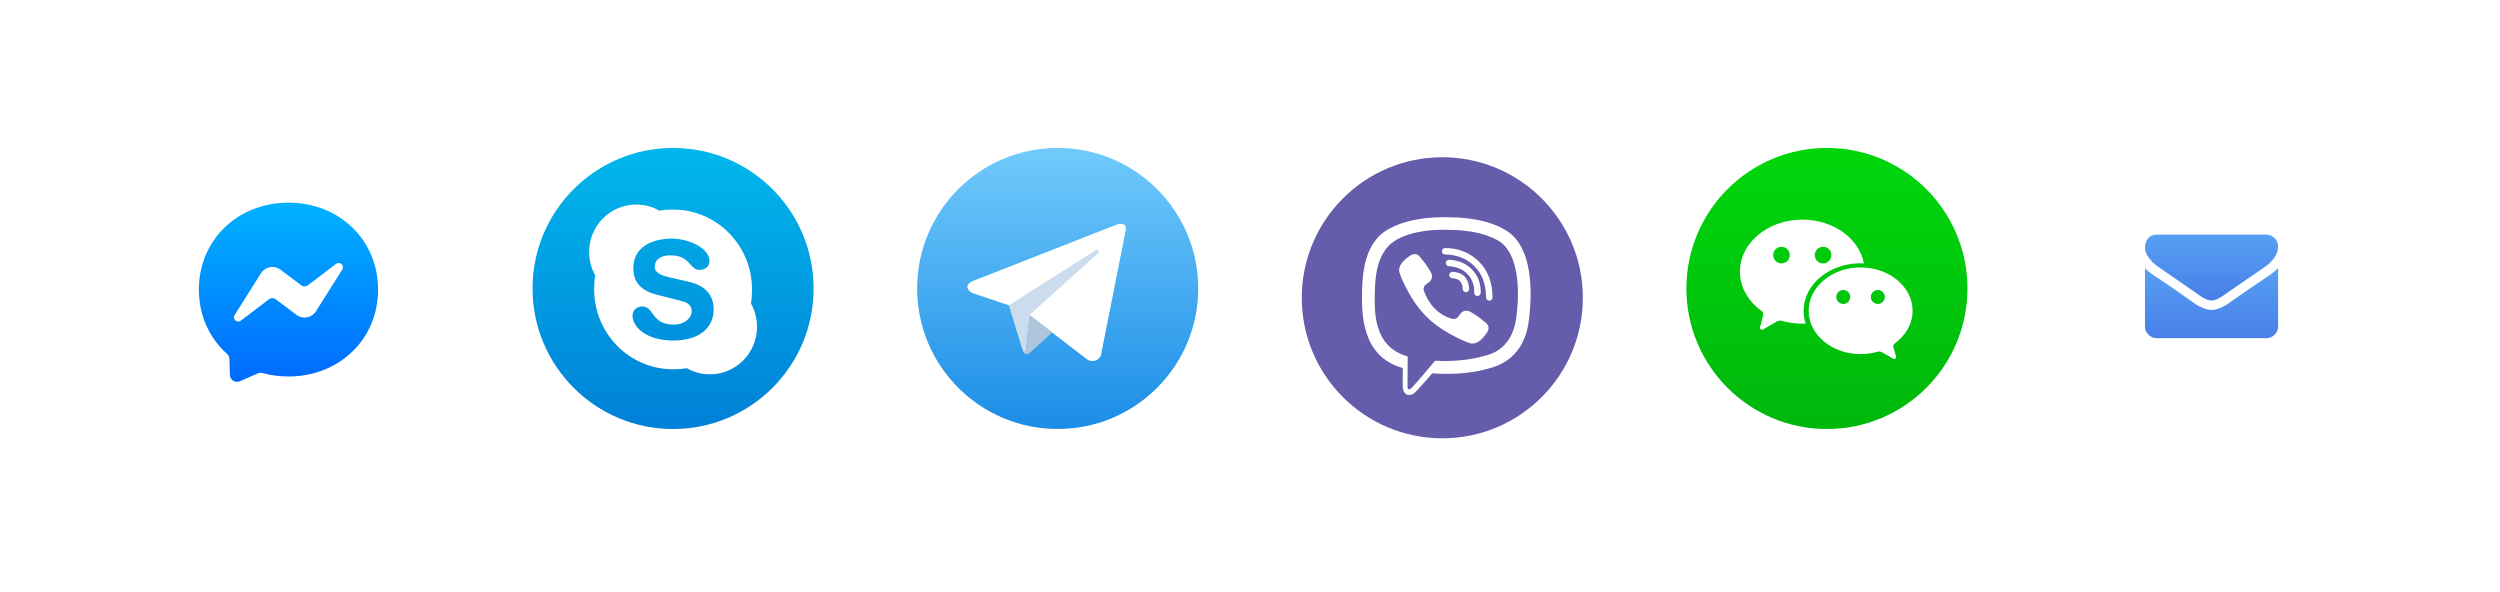 <svg width="338" height="80" viewBox="0 0 338 80" fill="none" xmlns="http://www.w3.org/2000/svg">
<g filter="url(#filter0_d)">
<path d="M195 53.259C205.493 53.259 214 44.752 214 34.259C214 23.765 205.493 15.259 195 15.259C184.507 15.259 176 23.765 176 34.259C176 44.752 184.507 53.259 195 53.259Z" fill="#665CAC"/>
<path d="M198.006 38.587C198.191 38.53 197.793 38.522 198.006 38.587V38.587Z" fill="white"/>
<path d="M195.008 27.537C195.01 27.537 195.012 27.537 195.014 27.537C195.156 27.542 197.454 27.605 195.008 27.537Z" fill="white"/>
<path d="M198.877 32.556C198.867 32.38 198.872 32.587 198.877 32.556V32.556Z" fill="white"/>
<path d="M197.291 32.492C197.294 32.492 197.297 32.49 197.301 32.489C197.292 32.489 197.278 32.489 197.264 32.49C197.273 32.49 197.281 32.492 197.291 32.492Z" fill="white"/>
<path d="M197.291 32.493C197.282 32.493 197.273 32.492 197.264 32.491C197.218 32.493 197.17 32.495 197.291 32.493Z" fill="white"/>
<path d="M197.301 32.49C197.297 32.491 197.294 32.493 197.291 32.493C197.316 32.491 197.314 32.49 197.301 32.49Z" fill="white"/>
<path d="M204.367 25.708C203.768 25.159 201.354 23.406 195.979 23.381C195.979 23.381 189.636 22.998 186.544 25.834C184.823 27.555 184.216 30.073 184.155 33.198C184.09 36.322 184.007 42.171 189.65 43.759H189.654L189.65 46.18C189.65 46.18 189.614 47.161 190.26 47.359C191.039 47.601 191.497 46.858 192.244 46.053C192.652 45.613 193.218 44.964 193.644 44.469C197.501 44.794 200.471 44.051 200.806 43.943C201.585 43.69 205.994 43.124 206.709 37.275C207.448 31.246 206.352 27.429 204.367 25.708ZM205.02 36.842C204.414 41.727 200.839 42.038 200.182 42.247C199.9 42.337 197.295 42.986 194.019 42.77C194.019 42.77 191.577 45.714 190.815 46.483C190.696 46.602 190.556 46.652 190.462 46.627C190.332 46.594 190.296 46.439 190.296 46.212C190.3 45.887 190.318 42.189 190.318 42.189C190.314 42.189 190.314 42.189 190.318 42.189C185.548 40.865 185.826 35.882 185.88 33.274C185.934 30.665 186.425 28.529 187.879 27.093C190.494 24.726 195.881 25.08 195.881 25.08C200.431 25.102 202.61 26.469 203.115 26.927C204.793 28.367 205.648 31.805 205.02 36.842Z" fill="white"/>
<path fill-rule="evenodd" clip-rule="evenodd" d="M195.938 31.16C195.951 30.919 196.157 30.734 196.398 30.747C197.048 30.781 197.607 30.979 198.01 31.394C198.41 31.808 198.598 32.378 198.63 33.042C198.642 33.283 198.456 33.488 198.214 33.5C197.973 33.512 197.768 33.326 197.756 33.084C197.731 32.554 197.587 32.215 197.381 32.003C197.177 31.792 196.856 31.647 196.352 31.62C196.11 31.607 195.925 31.401 195.938 31.16Z" fill="white"/>
<path fill-rule="evenodd" clip-rule="evenodd" d="M195.474 29.52C195.491 29.279 195.7 29.097 195.941 29.114C197.248 29.207 198.31 29.658 199.086 30.503C199.856 31.342 200.217 32.382 200.19 33.594C200.184 33.836 199.984 34.027 199.743 34.022C199.501 34.016 199.31 33.816 199.315 33.575C199.338 32.564 199.043 31.75 198.442 31.095C197.847 30.447 197.011 30.067 195.879 29.987C195.638 29.97 195.457 29.761 195.474 29.52Z" fill="white"/>
<path fill-rule="evenodd" clip-rule="evenodd" d="M194.939 27.972C194.941 27.73 195.138 27.536 195.38 27.537C197.177 27.549 198.706 28.151 199.929 29.343L199.929 29.343C201.166 30.552 201.774 32.188 201.789 34.209C201.791 34.451 201.596 34.648 201.355 34.65C201.113 34.652 200.916 34.458 200.914 34.216C200.901 32.377 200.354 30.982 199.318 29.969C198.268 28.945 196.961 28.422 195.374 28.412C195.132 28.41 194.938 28.213 194.939 27.972Z" fill="white"/>
<path d="M196.434 37.136C196.434 37.136 196.863 37.172 197.09 36.887L197.538 36.324C197.754 36.043 198.277 35.866 198.79 36.151C199.075 36.313 199.587 36.627 199.905 36.862C200.244 37.111 200.94 37.692 200.94 37.692C201.272 37.97 201.348 38.381 201.124 38.814C201.124 38.818 201.12 38.821 201.12 38.821C200.89 39.229 200.579 39.615 200.186 39.972C200.182 39.976 200.182 39.976 200.179 39.979C199.858 40.246 199.54 40.401 199.23 40.438C199.194 40.445 199.147 40.448 199.093 40.445C198.956 40.445 198.822 40.427 198.689 40.383L198.678 40.369C198.198 40.235 197.401 39.896 196.069 39.164C195.203 38.688 194.485 38.2 193.879 37.717C193.558 37.465 193.23 37.176 192.894 36.844C192.883 36.833 192.873 36.822 192.862 36.811C192.851 36.801 192.84 36.79 192.829 36.779C192.818 36.768 192.808 36.757 192.797 36.746C192.786 36.736 192.775 36.725 192.764 36.714C192.432 36.379 192.144 36.05 191.891 35.729C191.408 35.123 190.921 34.401 190.444 33.539C189.712 32.208 189.373 31.41 189.239 30.93L189.225 30.919C189.182 30.786 189.16 30.652 189.164 30.515C189.16 30.461 189.164 30.414 189.171 30.378C189.207 30.068 189.362 29.75 189.629 29.429C189.633 29.426 189.633 29.426 189.636 29.422C189.993 29.029 190.376 28.719 190.787 28.488C190.791 28.488 190.794 28.484 190.794 28.484C191.227 28.26 191.639 28.336 191.916 28.668C191.92 28.672 192.497 29.364 192.746 29.704C192.981 30.025 193.298 30.534 193.457 30.819C193.742 31.331 193.565 31.854 193.284 32.071L192.721 32.518C192.436 32.749 192.472 33.175 192.472 33.175C192.472 33.175 193.309 36.339 196.434 37.136Z" fill="white"/>
</g>
<g filter="url(#filter1_d)">
<path d="M143 52C153.493 52 162 43.493 162 33C162 22.507 153.493 14 143 14C132.507 14 124 22.507 124 33C124 43.493 132.507 52 143 52Z" fill="url(#paint0_linear)"/>
<path d="M152.242 24.928L148.846 42.035C148.846 42.035 148.369 43.224 147.067 42.654L139.236 36.653L136.388 35.279L131.597 33.663C131.597 33.663 130.864 33.4 130.793 32.83C130.722 32.261 131.626 31.955 131.626 31.955L150.683 24.48C150.676 24.48 152.242 23.789 152.242 24.928Z" fill="white"/>
<path d="M138.637 41.849C138.637 41.849 138.409 41.828 138.124 40.924C137.84 40.02 136.395 35.278 136.395 35.278L147.906 27.968C147.906 27.968 148.568 27.562 148.546 27.968C148.546 27.968 148.667 28.039 148.311 28.373C147.955 28.708 139.271 36.51 139.271 36.51" fill="#CBDDEC"/>
<path d="M142.247 38.953L139.15 41.779C139.15 41.779 138.908 41.964 138.645 41.85L139.235 36.603" fill="#ADC6DD"/>
</g>
<g filter="url(#filter2_d)">
<circle cx="247" cy="33.003" r="19" fill="url(#paint1_linear)"/>
<path d="M253.884 35.093C253.363 35.093 252.941 34.671 252.941 34.15C252.941 33.628 253.363 33.206 253.884 33.206C254.406 33.206 254.828 33.628 254.828 34.15C254.828 34.671 254.406 35.093 253.884 35.093ZM249.208 35.093C248.686 35.093 248.265 34.671 248.265 34.15C248.265 33.628 248.686 33.206 249.208 33.206C249.73 33.206 250.151 33.628 250.151 34.15C250.151 34.671 249.73 35.093 249.208 35.093ZM256.153 40.452C257.638 39.368 258.581 37.782 258.581 36.016C258.581 32.785 255.43 30.155 251.556 30.155C247.682 30.155 244.531 32.785 244.531 36.016C244.531 39.248 247.682 41.877 251.556 41.877C252.359 41.877 253.142 41.757 253.844 41.556C253.905 41.536 253.985 41.516 254.045 41.516C254.186 41.516 254.306 41.556 254.426 41.616L255.972 42.499C256.012 42.519 256.052 42.539 256.112 42.539C256.233 42.539 256.353 42.439 256.353 42.298C256.353 42.238 256.333 42.178 256.313 42.118C256.313 42.078 256.112 41.375 255.992 40.934C255.972 40.893 255.972 40.833 255.972 40.793C255.952 40.673 256.032 40.552 256.153 40.452Z" fill="white"/>
<path d="M246.478 29.614C245.856 29.614 245.354 29.113 245.354 28.49C245.354 27.868 245.856 27.366 246.478 27.366C247.1 27.366 247.602 27.868 247.602 28.49C247.602 29.113 247.1 29.614 246.478 29.614ZM240.858 29.614C240.236 29.614 239.734 29.113 239.734 28.49C239.734 27.868 240.236 27.366 240.858 27.366C241.48 27.366 241.982 27.868 241.982 28.49C241.982 29.113 241.48 29.614 240.858 29.614ZM243.668 23.693C239.012 23.693 235.238 26.845 235.238 30.718C235.238 32.846 236.382 34.753 238.149 36.037C238.289 36.138 238.389 36.298 238.389 36.499C238.389 36.559 238.369 36.619 238.369 36.679C238.229 37.201 238.008 38.064 237.988 38.105C237.968 38.165 237.948 38.245 237.948 38.305C237.948 38.466 238.068 38.586 238.229 38.586C238.289 38.586 238.349 38.566 238.389 38.526L240.236 37.462C240.377 37.382 240.517 37.342 240.678 37.342C240.758 37.342 240.838 37.362 240.918 37.382C241.782 37.623 242.705 37.763 243.668 37.763C243.829 37.763 243.969 37.763 244.13 37.743C243.949 37.201 243.849 36.619 243.849 36.017C243.849 32.485 247.301 29.594 251.536 29.594C251.697 29.594 251.837 29.594 251.998 29.614C251.376 26.262 247.883 23.693 243.668 23.693Z" fill="white"/>
</g>
<g filter="url(#filter3_d)">
<circle cx="39" cy="33.003" r="19" fill="white"/>
<path fill-rule="evenodd" clip-rule="evenodd" d="M39.001 21.399C32.176 21.399 26.887 26.399 26.887 33.151C26.887 36.682 28.335 39.734 30.692 41.843C30.889 42.02 31.008 42.267 31.018 42.532L31.084 44.687C31.106 45.374 31.815 45.821 32.444 45.545L34.847 44.485C35.052 44.395 35.279 44.377 35.493 44.436C36.597 44.741 37.775 44.901 39.001 44.901C45.826 44.901 51.115 39.902 51.115 33.151C51.115 26.399 45.826 21.399 39.001 21.399Z" fill="url(#paint2_linear)"/>
<path fill-rule="evenodd" clip-rule="evenodd" d="M31.725 36.586L35.284 30.941C35.849 30.044 37.063 29.82 37.911 30.456L40.741 32.579C41.002 32.774 41.358 32.771 41.616 32.576L45.438 29.676C45.948 29.288 46.616 29.9 46.272 30.441L42.716 36.084C42.15 36.981 40.936 37.205 40.088 36.569L37.258 34.446C36.997 34.251 36.642 34.253 36.383 34.448L32.559 37.351C32.049 37.739 31.382 37.127 31.725 36.586Z" fill="white"/>
</g>
<g filter="url(#filter4_d)">
<circle cx="299" cy="33.003" r="19" fill="white"/>
<path d="M291.728 30.036C291.955 30.195 292.642 30.668 293.787 31.453C294.932 32.239 295.809 32.843 296.418 33.268C296.485 33.314 296.628 33.415 296.845 33.571C297.063 33.727 297.244 33.853 297.388 33.949C297.532 34.045 297.706 34.153 297.91 34.272C298.114 34.391 298.307 34.481 298.488 34.54C298.668 34.6 298.836 34.63 298.99 34.63H299H299.01C299.164 34.63 299.332 34.6 299.512 34.54C299.693 34.481 299.886 34.391 300.09 34.272C300.294 34.153 300.468 34.045 300.612 33.949C300.756 33.853 300.937 33.727 301.155 33.571C301.372 33.415 301.515 33.314 301.582 33.268C302.197 32.843 303.765 31.766 306.282 30.036C306.771 29.698 307.18 29.29 307.508 28.813C307.836 28.336 308 27.835 308 27.312C308 26.874 307.841 26.5 307.523 26.188C307.205 25.876 306.828 25.721 306.393 25.721H291.607C291.091 25.721 290.695 25.893 290.417 26.238C290.139 26.582 290 27.013 290 27.53C290 27.948 290.184 28.401 290.552 28.888C290.921 29.375 291.313 29.758 291.728 30.036Z" fill="url(#paint3_linear)"/>
<path d="M306.995 31.099C304.799 32.571 303.132 33.715 301.993 34.53C301.612 34.808 301.302 35.026 301.064 35.181C300.826 35.337 300.51 35.496 300.115 35.658C299.72 35.821 299.352 35.902 299.01 35.902H299H298.99C298.648 35.902 298.28 35.821 297.885 35.658C297.49 35.496 297.174 35.337 296.936 35.181C296.698 35.026 296.388 34.808 296.007 34.53C295.103 33.874 293.439 32.73 291.015 31.099C290.633 30.848 290.295 30.559 290 30.234V38.129C290 38.567 290.157 38.941 290.472 39.253C290.787 39.565 291.165 39.72 291.607 39.72H306.393C306.835 39.72 307.213 39.565 307.528 39.253C307.843 38.941 308 38.567 308 38.129V30.234C307.712 30.552 307.377 30.841 306.995 31.099Z" fill="url(#paint4_linear)"/>
</g>
<g filter="url(#filter5_d)">
<circle cx="91" cy="33.003" r="19" fill="url(#paint5_linear)"/>
<path d="M91.039 40.038C87.243 40.038 85.515 38.113 85.515 36.678C85.515 35.961 86.078 35.433 86.83 35.433C88.446 35.433 88.033 37.886 91.076 37.886C92.617 37.886 93.519 36.943 93.519 36.075C93.519 35.546 93.219 34.942 92.204 34.715L88.822 33.847C86.116 33.168 85.627 31.62 85.627 30.223C85.627 27.316 88.296 26.259 90.813 26.259C93.143 26.259 95.924 27.543 95.924 29.317C95.924 30.072 95.285 30.487 94.571 30.487C93.181 30.487 93.406 28.524 90.626 28.524C89.235 28.524 88.521 29.166 88.521 30.072C88.521 30.978 89.611 31.28 90.55 31.506L93.031 32.073C95.774 32.677 96.488 34.3 96.488 35.848C96.488 38.226 94.647 40.038 91.039 40.038ZM101.524 35.017C101.636 34.413 101.674 33.772 101.674 33.13C101.674 27.165 96.901 22.333 91.001 22.333C90.362 22.333 89.761 22.371 89.16 22.484C88.221 21.955 87.168 21.653 86.003 21.653C82.508 21.653 79.652 24.522 79.652 28.071C79.652 29.241 79.953 30.299 80.479 31.242C80.366 31.846 80.329 32.488 80.329 33.13C80.329 39.095 85.101 43.927 91.001 43.927C91.64 43.927 92.242 43.889 92.843 43.776C93.782 44.304 94.834 44.606 95.999 44.606C99.494 44.606 102.35 41.737 102.35 38.189C102.35 37.056 102.05 35.961 101.524 35.017Z" fill="white"/>
</g>
<defs>
<filter id="filter0_d" x="156" y="1.259" width="78" height="78" filterUnits="userSpaceOnUse" color-interpolation-filters="sRGB">
<feFlood flood-opacity="0" result="BackgroundImageFix"/>
<feColorMatrix in="SourceAlpha" type="matrix" values="0 0 0 0 0 0 0 0 0 0 0 0 0 0 0 0 0 0 127 0"/>
<feOffset dy="6"/>
<feGaussianBlur stdDeviation="10"/>
<feColorMatrix type="matrix" values="0 0 0 0 0 0 0 0 0 0 0 0 0 0 0 0 0 0 0.3 0"/>
<feBlend mode="normal" in2="BackgroundImageFix" result="effect1_dropShadow"/>
<feBlend mode="normal" in="SourceGraphic" in2="effect1_dropShadow" result="shape"/>
</filter>
<filter id="filter1_d" x="104" y="0" width="78" height="78" filterUnits="userSpaceOnUse" color-interpolation-filters="sRGB">
<feFlood flood-opacity="0" result="BackgroundImageFix"/>
<feColorMatrix in="SourceAlpha" type="matrix" values="0 0 0 0 0 0 0 0 0 0 0 0 0 0 0 0 0 0 127 0"/>
<feOffset dy="6"/>
<feGaussianBlur stdDeviation="10"/>
<feColorMatrix type="matrix" values="0 0 0 0 0 0 0 0 0 0 0 0 0 0 0 0 0 0 0.25 0"/>
<feBlend mode="normal" in2="BackgroundImageFix" result="effect1_dropShadow"/>
<feBlend mode="normal" in="SourceGraphic" in2="effect1_dropShadow" result="shape"/>
</filter>
<filter id="filter2_d" x="208" y="0.003" width="78" height="78" filterUnits="userSpaceOnUse" color-interpolation-filters="sRGB">
<feFlood flood-opacity="0" result="BackgroundImageFix"/>
<feColorMatrix in="SourceAlpha" type="matrix" values="0 0 0 0 0 0 0 0 0 0 0 0 0 0 0 0 0 0 127 0"/>
<feOffset dy="6"/>
<feGaussianBlur stdDeviation="10"/>
<feColorMatrix type="matrix" values="0 0 0 0 0 0 0 0 0 0 0 0 0 0 0 0 0 0 0.3 0"/>
<feBlend mode="normal" in2="BackgroundImageFix" result="effect1_dropShadow"/>
<feBlend mode="normal" in="SourceGraphic" in2="effect1_dropShadow" result="shape"/>
</filter>
<filter id="filter3_d" x="0" y="0.003" width="78" height="78" filterUnits="userSpaceOnUse" color-interpolation-filters="sRGB">
<feFlood flood-opacity="0" result="BackgroundImageFix"/>
<feColorMatrix in="SourceAlpha" type="matrix" values="0 0 0 0 0 0 0 0 0 0 0 0 0 0 0 0 0 0 127 0"/>
<feOffset dy="6"/>
<feGaussianBlur stdDeviation="10"/>
<feColorMatrix type="matrix" values="0 0 0 0 0 0 0 0 0 0 0 0 0 0 0 0 0 0 0.3 0"/>
<feBlend mode="normal" in2="BackgroundImageFix" result="effect1_dropShadow"/>
<feBlend mode="normal" in="SourceGraphic" in2="effect1_dropShadow" result="shape"/>
</filter>
<filter id="filter4_d" x="260" y="0.003" width="78" height="78" filterUnits="userSpaceOnUse" color-interpolation-filters="sRGB">
<feFlood flood-opacity="0" result="BackgroundImageFix"/>
<feColorMatrix in="SourceAlpha" type="matrix" values="0 0 0 0 0 0 0 0 0 0 0 0 0 0 0 0 0 0 127 0"/>
<feOffset dy="6"/>
<feGaussianBlur stdDeviation="10"/>
<feColorMatrix type="matrix" values="0 0 0 0 0 0 0 0 0 0 0 0 0 0 0 0 0 0 0.3 0"/>
<feBlend mode="normal" in2="BackgroundImageFix" result="effect1_dropShadow"/>
<feBlend mode="normal" in="SourceGraphic" in2="effect1_dropShadow" result="shape"/>
</filter>
<filter id="filter5_d" x="52" y="0.003" width="78" height="78" filterUnits="userSpaceOnUse" color-interpolation-filters="sRGB">
<feFlood flood-opacity="0" result="BackgroundImageFix"/>
<feColorMatrix in="SourceAlpha" type="matrix" values="0 0 0 0 0 0 0 0 0 0 0 0 0 0 0 0 0 0 127 0"/>
<feOffset dy="6"/>
<feGaussianBlur stdDeviation="10"/>
<feColorMatrix type="matrix" values="0 0 0 0 0 0 0 0 0 0 0 0 0 0 0 0 0 0 0.3 0"/>
<feBlend mode="normal" in2="BackgroundImageFix" result="effect1_dropShadow"/>
<feBlend mode="normal" in="SourceGraphic" in2="effect1_dropShadow" result="shape"/>
</filter>
<linearGradient id="paint0_linear" x1="142.999" y1="14" x2="142.999" y2="51.859" gradientUnits="userSpaceOnUse">
<stop stop-color="#71CAFB"/>
<stop offset="1" stop-color="#1B8DE7"/>
<stop offset="1" stop-color="#4191D0"/>
</linearGradient>
<linearGradient id="paint1_linear" x1="247.016" y1="51.937" x2="247.016" y2="14.04" gradientUnits="userSpaceOnUse">
<stop stop-color="#00B70C"/>
<stop offset="0.002" stop-color="#00B70C"/>
<stop offset="0.952" stop-color="#00D50C"/>
<stop offset="1" stop-color="#00D50C"/>
</linearGradient>
<linearGradient id="paint2_linear" x1="39.001" y1="21.399" x2="39.001" y2="45.628" gradientUnits="userSpaceOnUse">
<stop stop-color="#00B2FF"/>
<stop offset="1" stop-color="#006AFF"/>
</linearGradient>
<linearGradient id="paint3_linear" x1="299" y1="25.721" x2="299" y2="34.63" gradientUnits="userSpaceOnUse">
<stop stop-color="#56A0F3"/>
<stop offset="1" stop-color="#487EE8"/>
</linearGradient>
<linearGradient id="paint4_linear" x1="299" y1="30.234" x2="299" y2="39.72" gradientUnits="userSpaceOnUse">
<stop stop-color="#56A0F3"/>
<stop offset="1" stop-color="#487EE8"/>
</linearGradient>
<linearGradient id="paint5_linear" x1="91" y1="14.003" x2="91" y2="52.003" gradientUnits="userSpaceOnUse">
<stop stop-color="#00B7EC"/>
<stop offset="1" stop-color="#0080D7"/>
</linearGradient>
</defs>
</svg>
